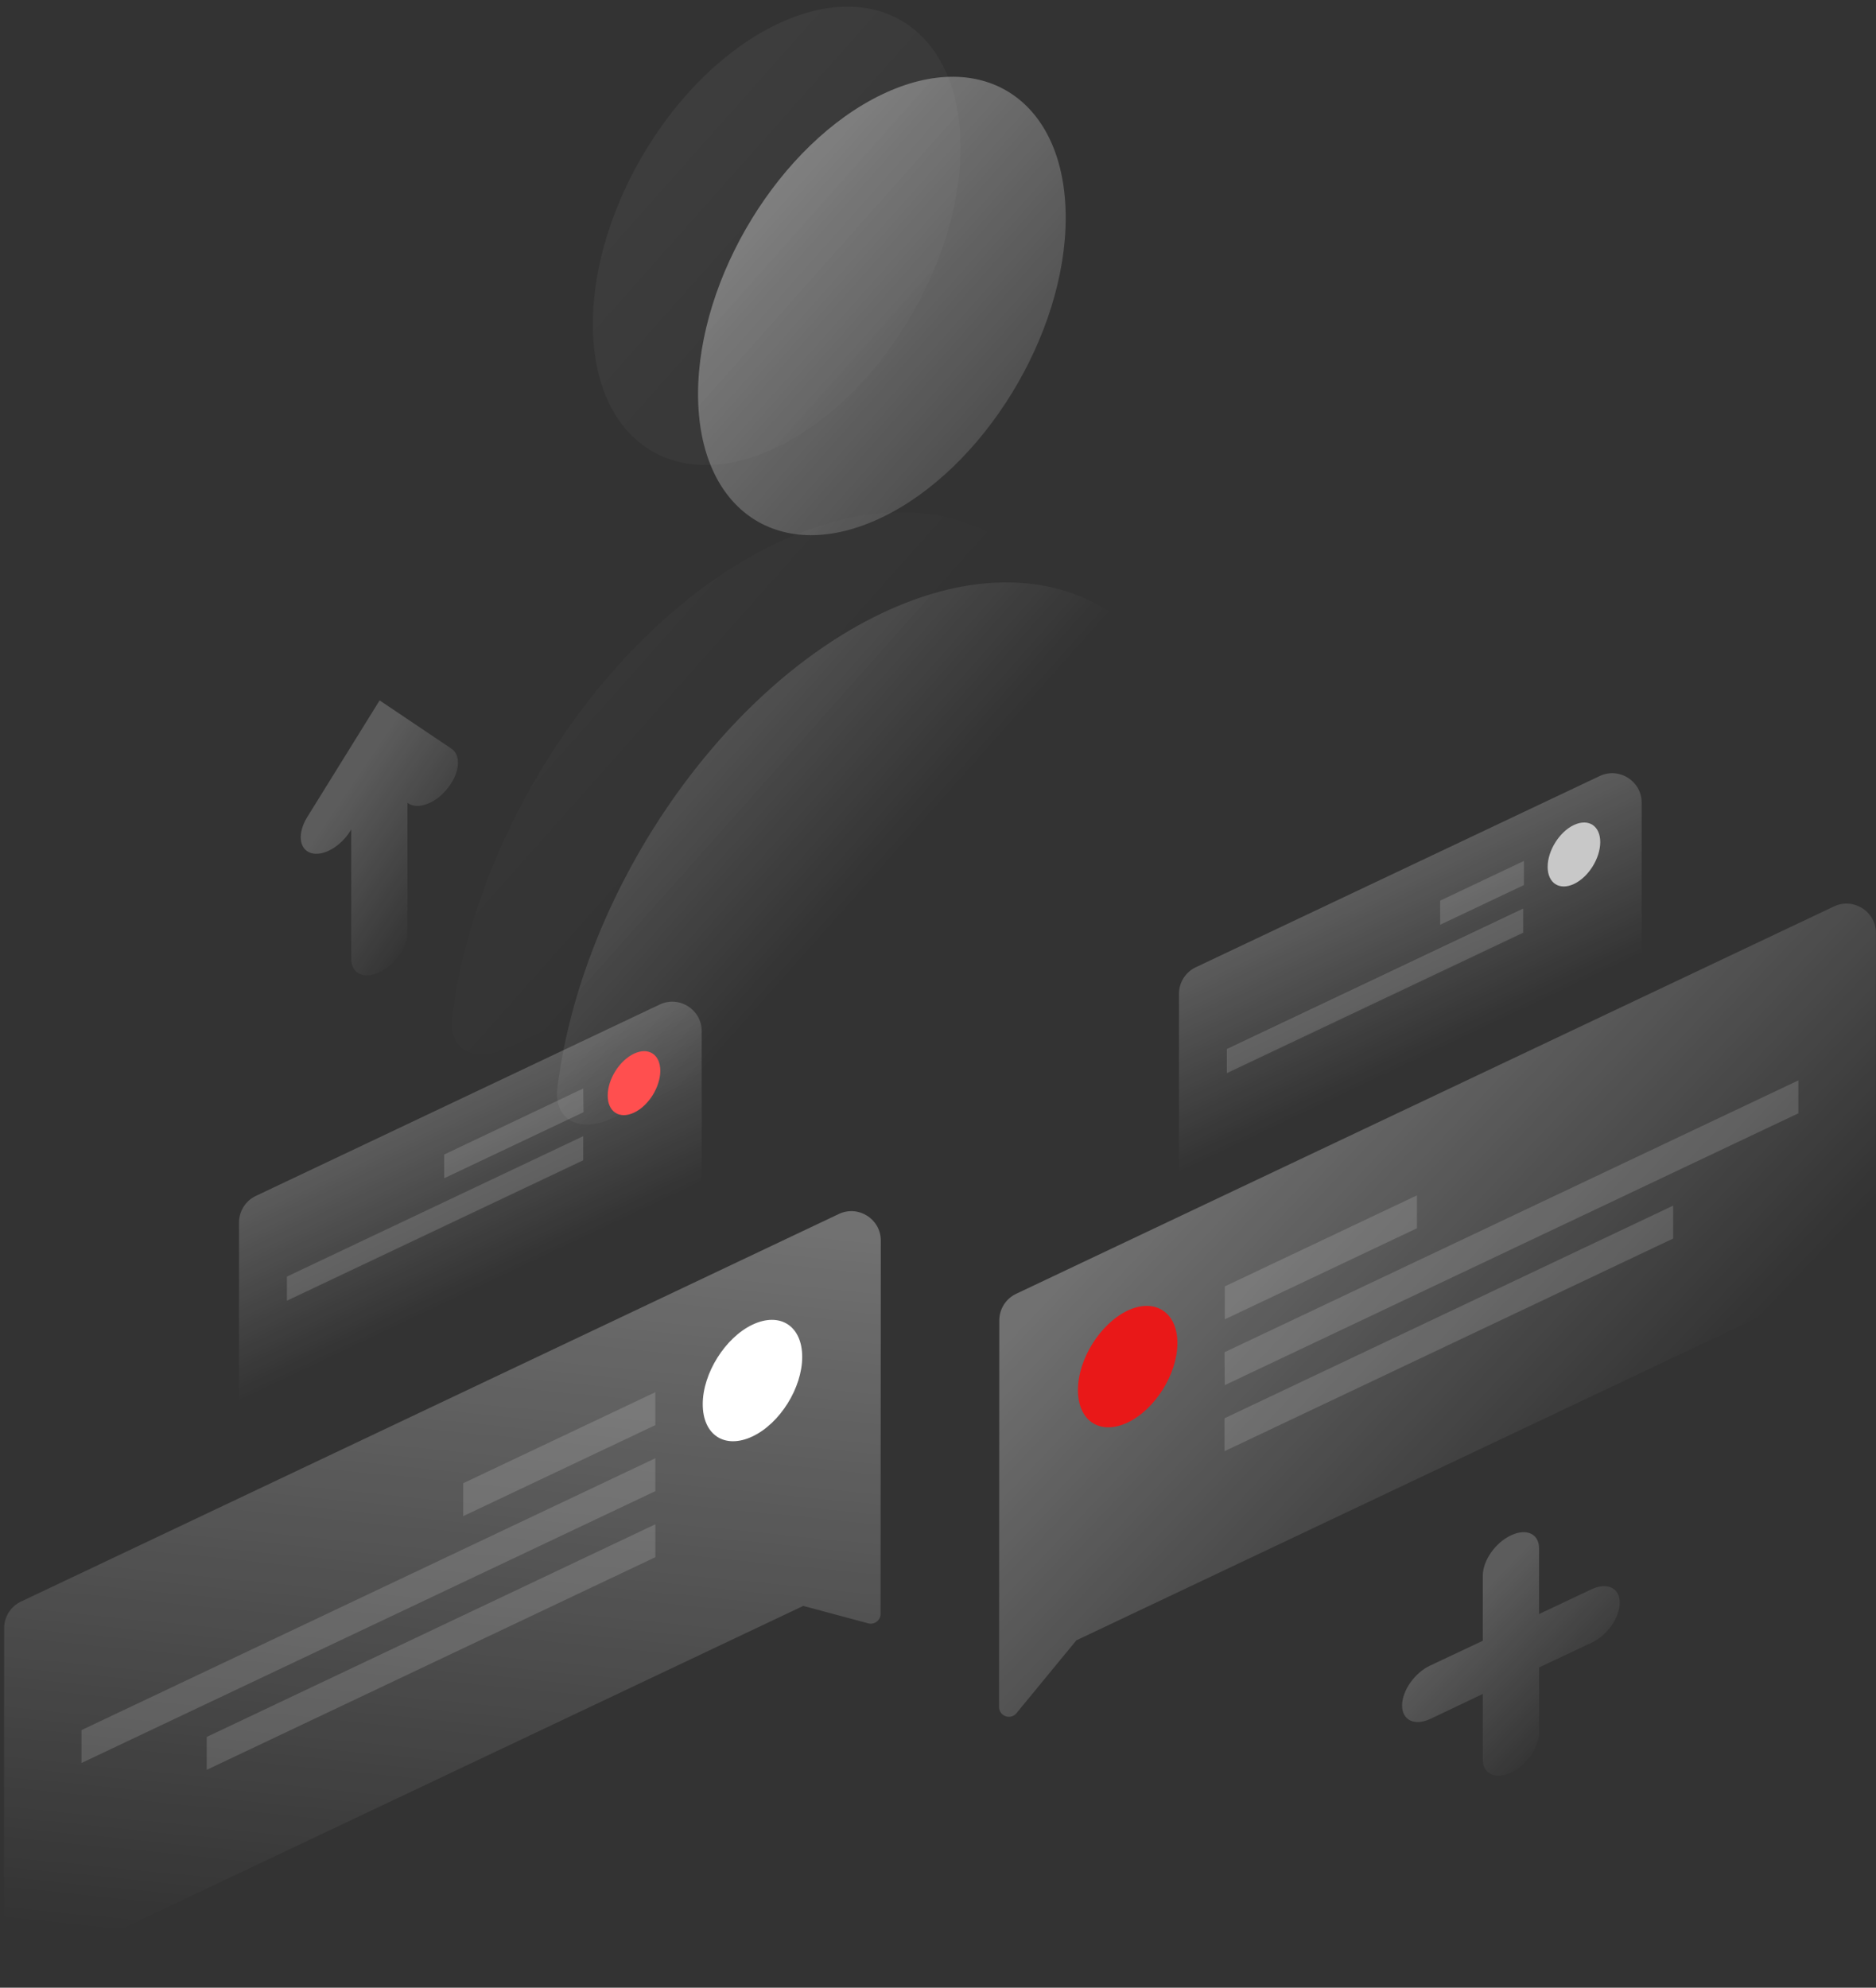 <svg width="286" height="303" viewBox="0 0 286 303" fill="none" xmlns="http://www.w3.org/2000/svg">
<rect x="0" y="0" width="286" height="303" fill="#333333" stroke="none"/>
<path opacity="0.5" d="M134.245 93.571C159.213 81.615 179.854 92.79 183.506 118.592C184.141 123.055 180.012 128.952 174.971 131.363L93.518 170.392C88.477 172.803 84.349 170.848 84.984 165.766C88.636 136.543 109.317 105.528 134.245 93.571Z" fill="url(#paint0_linear)"/>
<path opacity="0.5" d="M106.419 60.081C106.419 77.901 118.962 86.306 134.443 78.878C149.924 71.45 162.468 51.024 162.468 33.203C162.468 15.383 149.924 6.977 134.443 14.405C118.962 21.833 106.419 42.26 106.419 60.081Z" fill="url(#paint1_linear)"/>
<path opacity="0.07" d="M118.208 82.886C143.176 70.929 163.817 82.104 167.469 107.906C168.104 112.369 163.976 118.266 158.935 120.677L77.482 159.706C72.441 162.117 68.312 160.162 68.948 155.08C72.599 125.857 93.24 94.842 118.208 82.886Z" fill="url(#paint2_linear)"/>
<path opacity="0.07" d="M90.382 49.395C90.382 67.215 102.926 75.621 118.407 68.193C133.888 60.765 146.431 40.338 146.431 22.517C146.431 4.697 133.888 -3.709 118.407 3.719C102.926 11.147 90.382 31.574 90.382 49.395Z" fill="url(#paint3_linear)"/>
<path opacity="0.2" d="M36.438 186.358C36.438 184.626 37.436 183.048 39.002 182.306L100.57 153.13C103.546 151.72 106.975 153.89 106.975 157.182V180.263L36.438 213.689V186.358Z" fill="url(#paint4_linear)"/>
<path d="M92.645 167.004C92.645 169.48 94.431 170.652 96.654 169.61C98.877 168.567 100.663 165.701 100.663 163.225C100.663 160.749 98.877 159.576 96.654 160.618C94.431 161.661 92.645 164.528 92.645 167.004Z" fill="#FF4F4F"/>
<path opacity="0.15" d="M88.914 165.929L67.717 175.995V179.612L88.954 169.545L88.914 165.929Z" fill="#FEFEFE"/>
<path opacity="0.15" d="M88.914 173.194L43.742 194.598V198.279L88.914 176.875V173.194Z" fill="#FEFEFE"/>
<path opacity="0.2" d="M179.735 151.5C179.735 149.767 180.733 148.189 182.3 147.447L243.869 118.3C246.844 116.892 250.272 119.061 250.272 122.353V145.437L179.735 178.862V151.5Z" fill="url(#paint5_linear)"/>
<path d="M235.942 132.145C235.942 134.621 237.728 135.793 239.951 134.751C242.174 133.708 243.96 130.841 243.96 128.365C243.96 125.889 242.174 124.717 239.951 125.759C237.728 126.802 235.942 129.669 235.942 132.145Z" fill="#C8C8C8"/>
<path opacity="0.15" d="M232.33 131.232L219.548 137.292V140.973L232.33 134.914V131.232Z" fill="#FEFEFE"/>
<path opacity="0.15" d="M232.211 138.497L187.038 159.902V163.583L232.211 142.179V138.497Z" fill="#FEFEFE"/>
<path opacity="0.3" d="M134.28 189.114C134.282 185.821 130.852 183.649 127.876 185.059L3.195 244.141C1.631 244.883 0.633 246.459 0.631 248.19L0.594 302.531L122.456 244.802L132.364 247.458C133.313 247.712 134.245 246.997 134.246 246.015L134.28 189.114Z" fill="url(#paint6_linear)"/>
<path d="M107.134 214.047C107.134 218.771 110.508 220.954 114.715 218.967C118.923 216.979 122.297 211.539 122.297 206.847C122.297 202.124 118.923 199.941 114.715 201.928C110.547 203.915 107.134 209.356 107.134 214.047Z" fill="white"/>
<path opacity="0.15" d="M99.909 212.223L70.615 226.101V231.119L99.909 217.24V212.223Z" fill="#FEFEFE"/>
<path opacity="0.15" d="M99.909 222.29L12.423 263.73V268.747L99.909 227.307V222.29Z" fill="#FEFEFE"/>
<path opacity="0.15" d="M99.909 232.357L31.516 264.772V269.79L99.909 237.374V232.357Z" fill="#FEFEFE"/>
<path opacity="0.3" d="M152.344 201.278C152.345 199.546 153.343 197.97 154.908 197.228L279.588 138.177C282.564 136.767 285.994 138.939 285.992 142.233L285.957 192.317L164.095 250.047L154.957 261.157C154.066 262.241 152.307 261.61 152.308 260.207L152.344 201.278Z" fill="url(#paint7_linear)"/>
<path d="M179.497 204.73C179.497 209.454 176.083 214.862 171.915 216.849C167.707 218.836 164.333 216.621 164.333 211.897C164.333 207.173 167.747 201.765 171.915 199.778C176.083 197.823 179.497 200.038 179.497 204.73Z" fill="#E91818"/>
<path opacity="0.15" d="M186.721 196.096L216.015 182.218V187.235L186.721 201.114V196.096Z" fill="#FEFEFE"/>
<path opacity="0.15" d="M186.681 206.131L274.168 164.691V169.708L186.721 211.148L186.681 206.131Z" fill="#FEFEFE"/>
<path opacity="0.15" d="M186.681 216.198L255.075 183.782V188.799L186.681 221.215V216.198Z" fill="#FEFEFE"/>
<path opacity="0.2" d="M230.345 234.051C227.963 235.158 226.058 237.895 226.058 240.175V250.112L218.04 253.891C215.658 254.999 213.753 257.735 213.753 259.983C213.753 262.231 215.658 263.143 218.04 262.036L226.058 258.224V268.16C226.058 270.408 227.963 271.321 230.345 270.213C232.727 269.105 234.632 266.369 234.632 264.121V254.184L242.65 250.405C245.032 249.297 246.937 246.561 246.937 244.313C246.937 242.065 245.032 241.153 242.65 242.26L234.632 246.04V236.103C234.672 233.823 232.727 232.91 230.345 234.051Z" fill="url(#paint8_linear)"/>
<path opacity="0.2" d="M57.873 106.766L46.838 124.554C45.329 126.997 45.568 129.441 47.394 130.027C49.219 130.613 51.919 129.082 53.427 126.639L53.546 126.411V146.153C53.546 148.401 55.451 149.314 57.833 148.206C60.215 147.066 62.12 144.362 62.12 142.114V122.371L62.239 122.469C63.748 123.479 66.487 122.436 68.273 120.123C70.099 117.81 70.337 115.138 68.829 114.129L57.873 106.766Z" fill="url(#paint9_linear)"/>
<defs>
<linearGradient id="paint0_linear" x1="31.247" y1="74.074" x2="118.039" y2="151.214" gradientUnits="userSpaceOnUse">
<stop stop-color="white"/>
<stop offset="1" stop-color="white" stop-opacity="0"/>
</linearGradient>
<linearGradient id="paint1_linear" x1="82.921" y1="15.801" x2="169.712" y2="92.941" gradientUnits="userSpaceOnUse">
<stop stop-color="white"/>
<stop offset="1" stop-color="white" stop-opacity="0"/>
</linearGradient>
<linearGradient id="paint2_linear" x1="15.204" y1="63.384" x2="101.996" y2="140.524" gradientUnits="userSpaceOnUse">
<stop stop-color="white"/>
<stop offset="1" stop-color="white" stop-opacity="0"/>
</linearGradient>
<linearGradient id="paint3_linear" x1="66.878" y1="5.112" x2="153.669" y2="82.251" gradientUnits="userSpaceOnUse">
<stop stop-color="white"/>
<stop offset="1" stop-color="white" stop-opacity="0"/>
</linearGradient>
<linearGradient id="paint4_linear" x1="63.757" y1="170.583" x2="75.426" y2="195.217" gradientUnits="userSpaceOnUse">
<stop stop-color="white"/>
<stop offset="1" stop-color="white" stop-opacity="0"/>
</linearGradient>
<linearGradient id="paint5_linear" x1="207.053" y1="135.728" x2="218.723" y2="160.362" gradientUnits="userSpaceOnUse">
<stop stop-color="white"/>
<stop offset="1" stop-color="white" stop-opacity="0"/>
</linearGradient>
<linearGradient id="paint6_linear" x1="76.878" y1="183.884" x2="65.181" y2="299.483" gradientUnits="userSpaceOnUse">
<stop stop-color="white"/>
<stop offset="1" stop-color="white" stop-opacity="0"/>
</linearGradient>
<linearGradient id="paint7_linear" x1="181.489" y1="175.546" x2="239.773" y2="231.149" gradientUnits="userSpaceOnUse">
<stop stop-color="white"/>
<stop offset="1" stop-color="white" stop-opacity="0"/>
</linearGradient>
<linearGradient id="paint8_linear" x1="222.067" y1="246.742" x2="239.591" y2="263.592" gradientUnits="userSpaceOnUse">
<stop stop-color="white"/>
<stop offset="1" stop-color="white" stop-opacity="0"/>
</linearGradient>
<linearGradient id="paint9_linear" x1="50.029" y1="124.71" x2="68.088" y2="136.976" gradientUnits="userSpaceOnUse">
<stop stop-color="white"/>
<stop offset="1" stop-color="white" stop-opacity="0"/>
</linearGradient>
</defs>
</svg>
